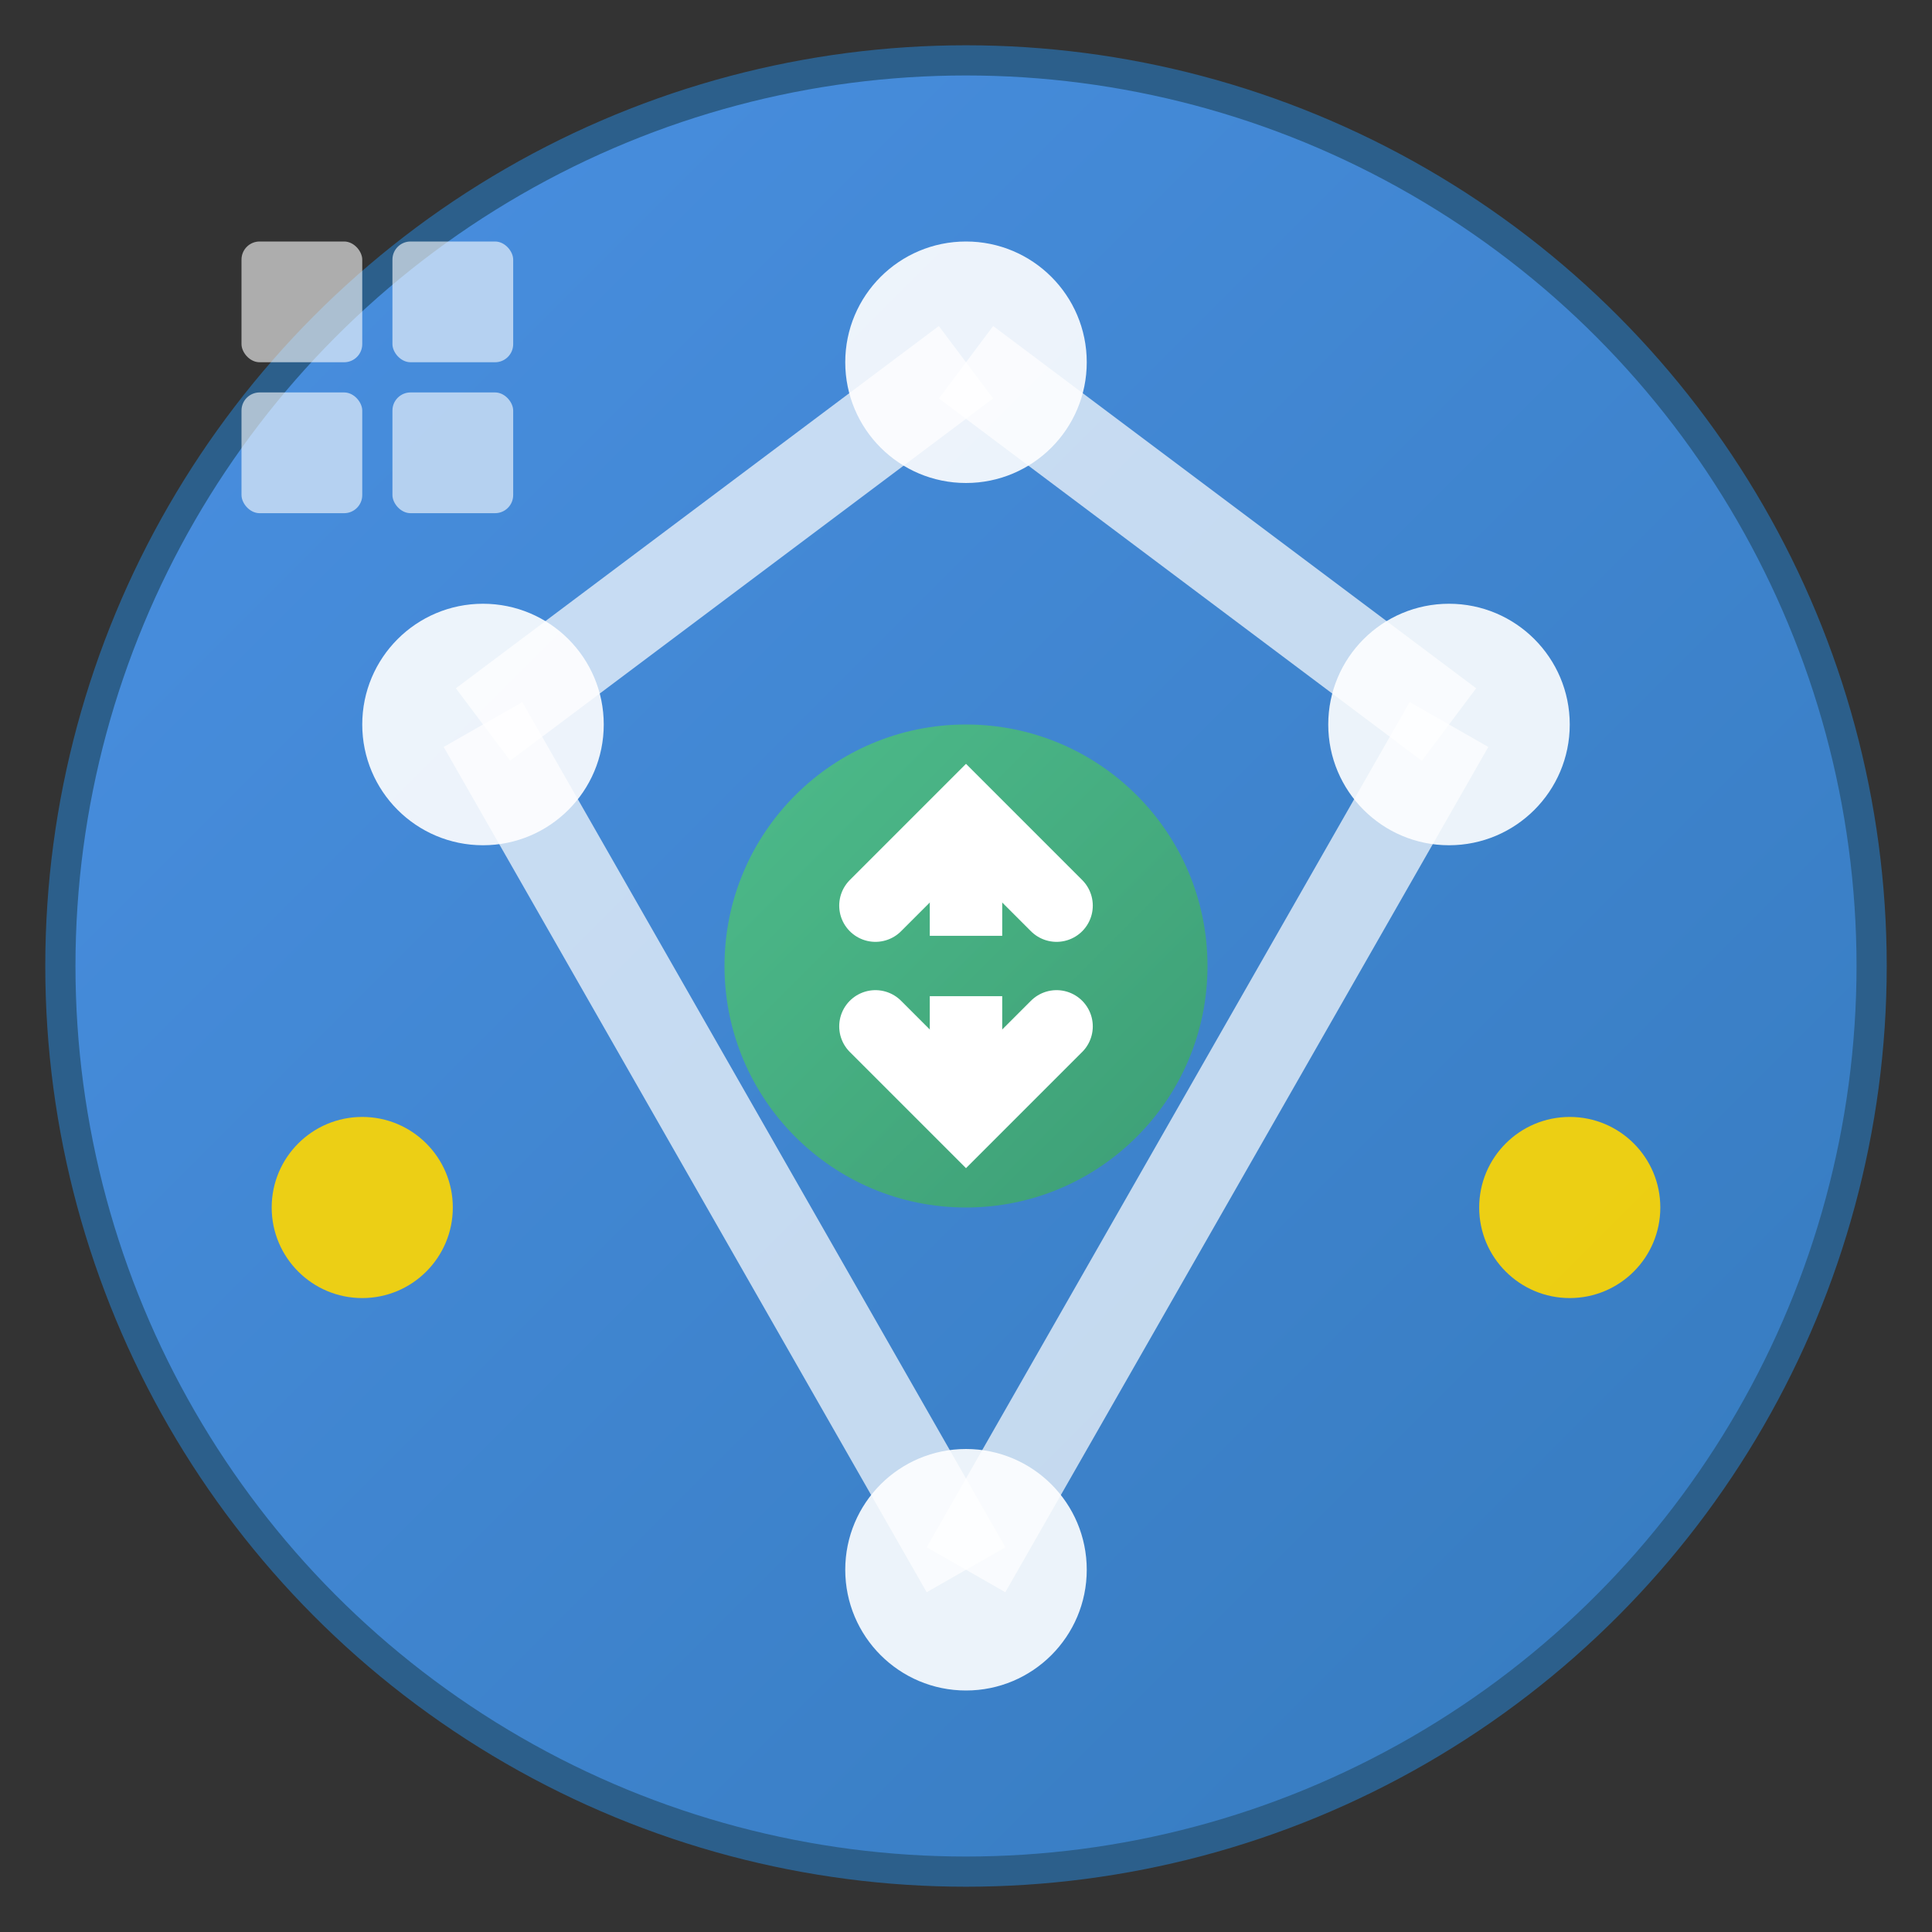 <svg xmlns="http://www.w3.org/2000/svg" viewBox="0 0 32 32" width="32" height="32">
    <rect x="0" y="0" width="32" height="32" fill="#333333" stroke="none"/>
    <defs>
        <linearGradient id="networkGradient" x1="0%" y1="0%" x2="100%" y2="100%">
            <stop offset="0%" style="stop-color:#4A90E2;stop-opacity:1"/>
            <stop offset="100%" style="stop-color:#357ABD;stop-opacity:1"/>
        </linearGradient>
        <linearGradient id="syncGradient" x1="0%" y1="0%" x2="100%" y2="100%">
            <stop offset="0%" style="stop-color:#50C878;stop-opacity:1"/>
            <stop offset="100%" style="stop-color:#3DA560;stop-opacity:1"/>
        </linearGradient>
    </defs>

    <circle cx="16" cy="16" r="15" fill="url(#networkGradient)" stroke="#2C5F8B" stroke-width="0.5"/>

    <circle cx="8" cy="12" r="2" fill="#FFFFFF" opacity="0.9"/>
    <circle cx="24" cy="12" r="2" fill="#FFFFFF" opacity="0.9"/>
    <circle cx="16" cy="6" r="2" fill="#FFFFFF" opacity="0.9"/>
    <circle cx="16" cy="26" r="2" fill="#FFFFFF" opacity="0.9"/>

    <line x1="8" y1="12" x2="16" y2="6" stroke="#FFFFFF" stroke-width="1.5" opacity="0.7"/>
    <line x1="24" y1="12" x2="16" y2="6" stroke="#FFFFFF" stroke-width="1.5" opacity="0.7"/>
    <line x1="8" y1="12" x2="16" y2="26" stroke="#FFFFFF" stroke-width="1.5" opacity="0.7"/>
    <line x1="24" y1="12" x2="16" y2="26" stroke="#FFFFFF" stroke-width="1.5" opacity="0.7"/>

    <g transform="translate(16,16)">
        <circle r="4" fill="url(#syncGradient)" opacity="0.8"/>
        <g stroke="#FFFFFF" stroke-width="1.2" fill="none">
            <path d="M -1.5,-1 L 0,-2.5 L 1.5,-1" stroke-linecap="round"/>
            <line x1="0" y1="-2.5" x2="0" y2="-0.5"/>

            <path d="M -1.5,1 L 0,2.5 L 1.5,1" stroke-linecap="round"/>
            <line x1="0" y1="2.5" x2="0" y2="0.5"/>
        </g>
    </g>

    <circle cx="6" cy="20" r="1.5" fill="#FFD700" opacity="0.9"/>
    <circle cx="26" cy="20" r="1.5" fill="#FFD700" opacity="0.9"/>

    <rect x="4" y="4" width="2" height="2" fill="#FFFFFF" opacity="0.6" rx="0.3"/>
    <rect x="6.5" y="4" width="2" height="2" fill="#FFFFFF" opacity="0.6" rx="0.3"/>
    <rect x="4" y="6.5" width="2" height="2" fill="#FFFFFF" opacity="0.6" rx="0.3"/>
    <rect x="6.5" y="6.5" width="2" height="2" fill="#FFFFFF" opacity="0.6" rx="0.3"/>
</svg>